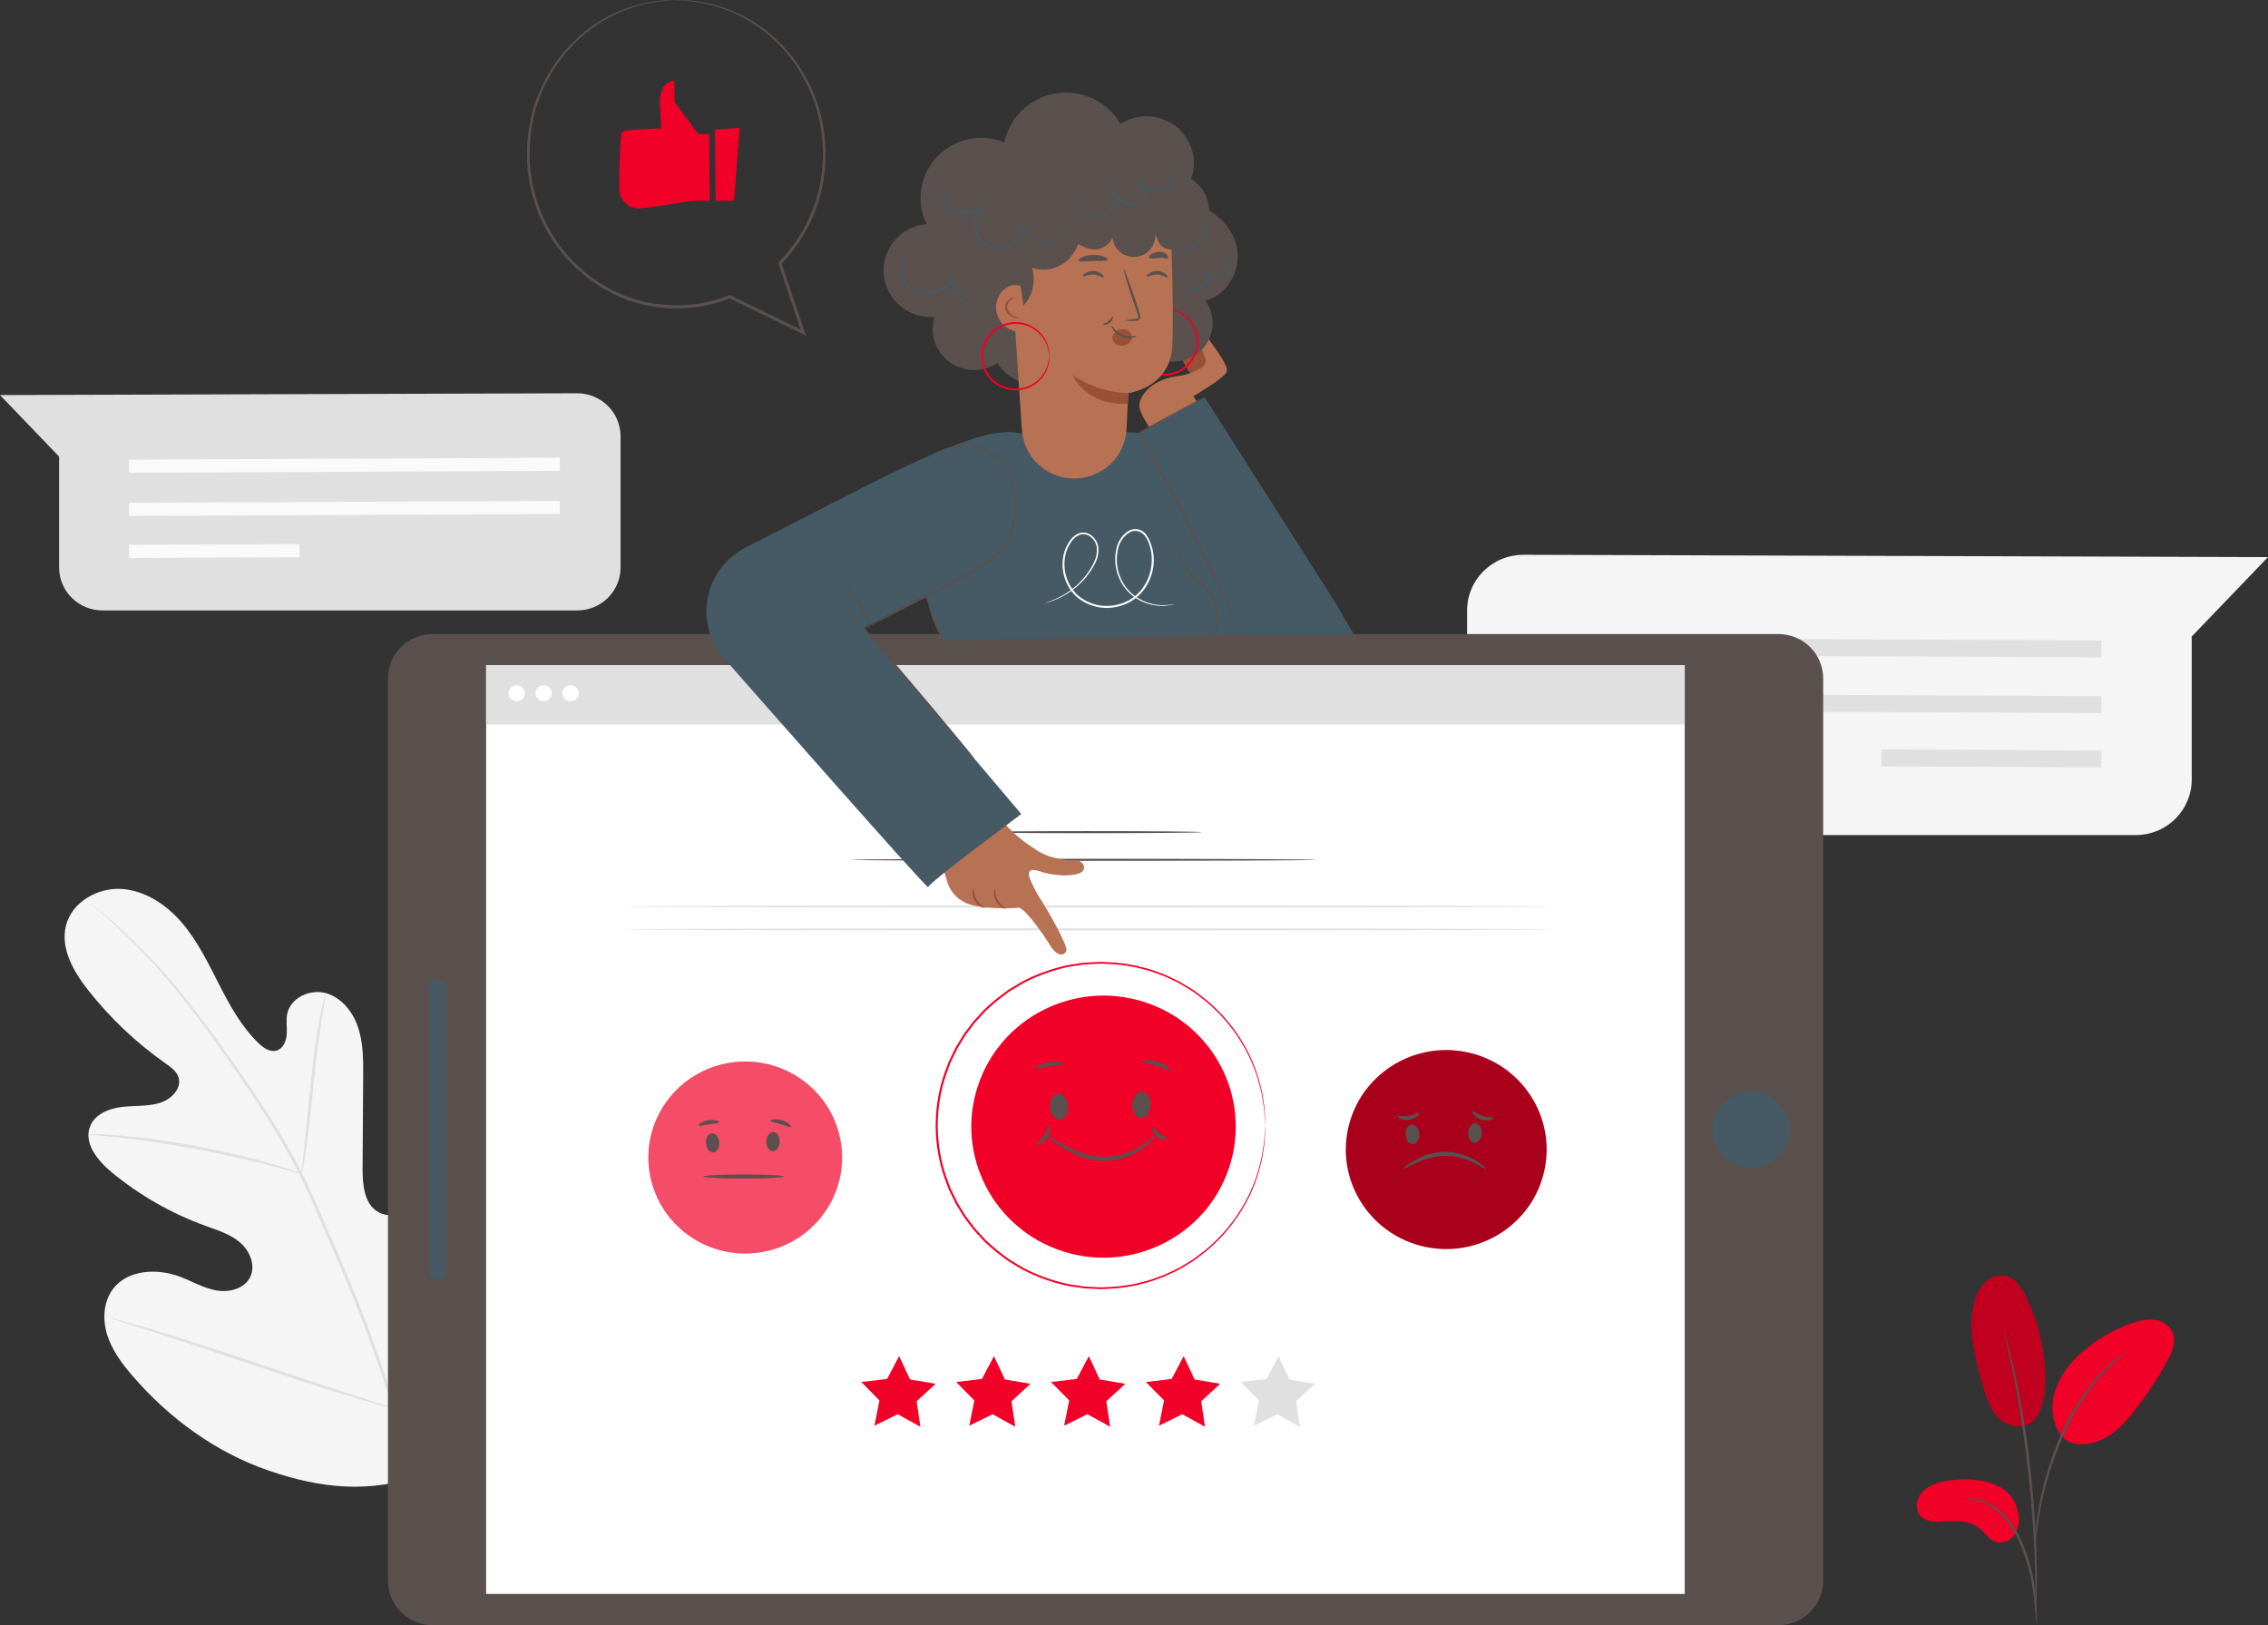 <svg width="261" height="187" viewBox="0 0 261 187" fill="none" xmlns="http://www.w3.org/2000/svg">
<rect x="0" y="0" width="261" height="187" fill="#333333" stroke="none"/>
<g clip-path="url(#clip0_482_5226)">
<path d="M168.831 70.357V89.841C168.86 91.513 169.552 93.106 170.758 94.275C171.964 95.444 173.586 96.096 175.273 96.088H245.78C246.626 96.088 247.464 95.923 248.245 95.602C249.027 95.282 249.737 94.811 250.335 94.219C250.934 93.626 251.408 92.922 251.732 92.148C252.056 91.373 252.222 90.543 252.222 89.705V73.241L261 64.102L175.293 63.837C174.435 63.838 173.585 64.009 172.794 64.338C172.003 64.668 171.286 65.15 170.685 65.757C170.083 66.363 169.61 67.082 169.292 67.872C168.973 68.662 168.817 69.506 168.831 70.357Z" fill="#F5F5F5"/>
<path d="M241.829 75.642L177.848 75.349L177.854 73.4L241.835 73.693L241.829 75.642Z" fill="#E0E0E0"/>
<path d="M241.829 82.053L177.848 81.76L177.854 79.811L241.835 80.104L241.829 82.053Z" fill="#E0E0E0"/>
<path d="M216.522 86.229L216.513 88.178L241.828 88.301L241.838 86.353L216.522 86.229Z" fill="#E0E0E0"/>
<path d="M48.666 169.672C58.525 162.847 60.762 150.177 60.372 138.789C60.307 136.888 60.518 134.884 59.605 133.216C58.692 131.549 56.563 130.409 54.845 131.209C53.421 131.874 52.8 133.516 52.003 134.874C50.938 136.686 49.378 138.162 47.504 139.133C46.282 139.761 44.77 140.145 43.565 139.486C41.91 138.581 41.715 136.316 41.727 134.425C41.749 130.901 41.771 127.377 41.793 123.853C41.805 121.963 41.811 120.032 41.217 118.238C40.624 116.444 39.313 114.777 37.498 114.273C35.682 113.769 33.438 114.806 33.055 116.657C32.895 117.427 33.053 118.226 33 119.011C32.947 119.796 32.578 120.664 31.826 120.883C31.064 121.105 30.301 120.568 29.731 120.015C27.761 118.106 26.425 115.647 25.176 113.201C23.927 110.756 22.715 108.252 20.928 106.17C19.141 104.088 16.669 102.438 13.937 102.284C11.204 102.131 8.293 103.802 7.602 106.46C6.91 109.126 8.479 111.83 10.187 113.988C12.72 117.189 15.707 120.01 19.054 122.364C19.656 122.787 20.308 123.244 20.538 123.944C20.952 125.205 19.747 126.457 18.491 126.871C17.069 127.34 15.525 127.194 14.038 127.367C12.55 127.541 10.938 128.191 10.376 129.585C9.594 131.517 11.225 133.543 12.83 134.869C16.045 137.527 19.698 139.616 23.628 141.046C25.031 141.555 26.509 142.001 27.64 142.978C28.772 143.956 29.455 145.655 28.772 146.986C28.087 148.32 26.332 148.746 24.862 148.475C23.392 148.206 22.076 147.414 20.675 146.891C18.053 145.91 14.667 146.089 12.987 148.335C11.883 149.811 11.786 151.866 12.344 153.625C12.902 155.385 14.035 156.9 15.237 158.298C19.44 163.184 24.82 167.117 30.902 169.207C36.985 171.297 42.621 171.863 48.666 169.672Z" fill="#F5F5F5"/>
<path d="M48.817 178.115C48.283 172.834 47.239 167.616 45.699 162.533C43.791 156.329 41.525 150.239 38.913 144.293C38.228 142.71 37.553 141.146 36.886 139.603C36.217 138.065 35.554 136.539 34.812 135.087C33.383 132.302 31.799 129.597 30.068 126.985C28.433 124.48 26.79 122.162 25.237 120.006C23.679 117.853 22.189 115.872 20.753 114.125C18.501 111.355 16.03 108.768 13.364 106.386C12.423 105.543 11.671 104.914 11.156 104.493C10.908 104.294 10.714 104.137 10.567 104.019C10.502 103.962 10.433 103.911 10.359 103.867C10.415 103.933 10.477 103.993 10.544 104.047C10.685 104.171 10.873 104.337 11.111 104.547C11.61 104.985 12.347 105.631 13.273 106.488C15.896 108.902 18.332 111.507 20.561 114.282C21.981 116.035 23.456 118.019 25.001 120.177C26.542 122.339 28.175 124.659 29.798 127.162C31.515 129.769 33.086 132.467 34.506 135.243C35.241 136.688 35.897 138.201 36.566 139.743C37.232 141.284 37.907 142.847 38.59 144.431C41.197 150.366 43.468 156.44 45.39 162.626C46.938 167.687 48.003 172.881 48.57 178.139" fill="#E0E0E0"/>
<path d="M34.712 135.074C34.803 134.812 34.865 134.542 34.898 134.267C34.998 133.745 35.118 132.984 35.252 132.043C35.522 130.16 35.805 127.548 36.106 124.667C36.407 121.784 36.727 119.183 37.024 117.31C37.171 116.373 37.297 115.616 37.391 115.093C37.457 114.825 37.492 114.549 37.497 114.273C37.388 114.527 37.308 114.793 37.258 115.065C37.122 115.58 36.958 116.333 36.781 117.267C36.419 119.137 36.058 121.744 35.757 124.629C35.468 127.473 35.206 130.046 35.006 132.012C34.91 132.899 34.828 133.647 34.763 134.247C34.715 134.52 34.698 134.797 34.712 135.074Z" fill="#E0E0E0"/>
<path d="M10.181 130.531C10.502 130.599 10.83 130.638 11.159 130.647C11.789 130.702 12.7 130.778 13.822 130.907C16.069 131.147 19.161 131.587 22.551 132.22C25.941 132.859 28.983 133.567 31.169 134.142C32.265 134.422 33.145 134.672 33.755 134.841C34.066 134.948 34.386 135.026 34.712 135.074C34.419 134.924 34.111 134.802 33.795 134.71C33.197 134.501 32.325 134.213 31.235 133.901C29.06 133.264 26.015 132.515 22.615 131.873C19.715 131.321 16.788 130.915 13.846 130.659C12.717 130.562 11.8 130.523 11.166 130.51C10.838 130.486 10.508 130.493 10.181 130.531Z" fill="#E0E0E0"/>
<path d="M45.398 162.086C45.467 161.995 45.524 161.895 45.566 161.789C45.679 161.552 45.818 161.261 45.985 160.91C46.346 160.145 46.839 159.024 47.43 157.631C48.613 154.846 50.126 150.949 51.736 146.626C53.348 142.301 54.822 138.395 55.945 135.589C56.496 134.226 56.949 133.104 57.285 132.271C57.429 131.909 57.548 131.61 57.645 131.365C57.694 131.262 57.729 131.152 57.748 131.04C57.679 131.131 57.623 131.231 57.58 131.337C57.467 131.574 57.328 131.864 57.161 132.216C56.8 132.981 56.307 134.102 55.716 135.494C54.532 138.279 53.02 142.177 51.409 146.502C49.798 150.825 48.324 154.731 47.2 157.537C46.65 158.9 46.197 160.022 45.861 160.855C45.717 161.217 45.598 161.516 45.501 161.76C45.452 161.864 45.417 161.973 45.398 162.086Z" fill="#E0E0E0"/>
<path d="M12.799 151.675C12.901 151.733 13.009 151.778 13.123 151.807C13.378 151.892 13.691 151.996 14.07 152.122C14.944 152.403 16.124 152.782 17.56 153.243C20.508 154.19 24.563 155.544 29.043 157.047C33.523 158.551 37.595 159.869 40.563 160.756C42.047 161.2 43.252 161.547 44.089 161.77C44.476 161.871 44.795 161.954 45.054 162.022C45.165 162.058 45.281 162.08 45.397 162.086C45.296 162.028 45.187 161.983 45.074 161.953C44.82 161.869 44.507 161.765 44.127 161.639C43.253 161.358 42.073 160.98 40.637 160.518C37.69 159.572 33.633 158.217 29.153 156.713C24.674 155.21 20.602 153.892 17.634 153.005C16.15 152.561 14.946 152.214 14.108 151.991C13.721 151.89 13.403 151.807 13.143 151.739C13.032 151.702 12.916 151.681 12.799 151.675Z" fill="#E0E0E0"/>
<path d="M71.415 50.198V65.296C71.415 65.945 71.286 66.588 71.035 67.188C70.785 67.788 70.417 68.334 69.954 68.793C69.49 69.252 68.94 69.617 68.334 69.865C67.729 70.114 67.079 70.242 66.424 70.242H11.793C11.137 70.242 10.489 70.114 9.883 69.865C9.277 69.617 8.727 69.252 8.263 68.793C7.8 68.334 7.432 67.788 7.181 67.188C6.931 66.588 6.801 65.945 6.801 65.296V52.539L0 45.458L66.408 45.252C67.065 45.25 67.716 45.377 68.323 45.624C68.931 45.872 69.483 46.236 69.948 46.696C70.413 47.155 70.782 47.701 71.034 48.302C71.286 48.903 71.415 49.547 71.415 50.198Z" fill="#E0E0E0"/>
<path d="M14.854 54.399L64.429 54.172L64.424 52.662L14.85 52.889L14.854 54.399Z" fill="#FAFAFA"/>
<path d="M14.854 59.367L64.429 59.139L64.424 57.63L14.85 57.857L14.854 59.367Z" fill="#FAFAFA"/>
<path d="M34.463 62.603L14.848 62.698L14.855 64.208L34.47 64.112L34.463 62.603Z" fill="#FAFAFA"/>
<path d="M44.645 181.897L44.645 78.059C44.645 76.705 45.188 75.407 46.153 74.45C47.119 73.493 48.429 72.956 49.795 72.956L204.66 72.956C206.026 72.956 207.336 73.493 208.301 74.45C209.267 75.407 209.81 76.705 209.81 78.059V181.897C209.81 183.25 209.267 184.548 208.301 185.505C207.336 186.462 206.026 187 204.66 187H49.795C49.119 187 48.449 186.868 47.824 186.612C47.199 186.355 46.632 185.979 46.154 185.505C45.675 185.031 45.296 184.469 45.037 183.85C44.778 183.23 44.645 182.567 44.645 181.897Z" fill="#5A504E"/>
<path d="M55.945 76.552L55.945 183.404H193.877V76.552L55.945 76.552Z" fill="white"/>
<path d="M205.809 130.979C206.367 128.626 204.894 126.271 202.52 125.718C200.146 125.165 197.769 126.624 197.211 128.977C196.653 131.329 198.125 133.685 200.5 134.238C202.874 134.791 205.251 133.332 205.809 130.979Z" fill="#455A64"/>
<path d="M49.402 113.341V146.615C49.402 146.912 49.645 147.152 49.944 147.152H50.684C50.984 147.152 51.226 146.912 51.226 146.615V113.341C51.226 113.044 50.984 112.804 50.684 112.804H49.944C49.645 112.804 49.402 113.044 49.402 113.341Z" fill="#455A64"/>
<path d="M95.07 139.26C98.454 134.166 97.029 127.319 91.889 123.966C86.748 120.613 79.838 122.024 76.454 127.118C73.07 132.212 74.495 139.06 79.635 142.413C84.776 145.766 91.686 144.354 95.07 139.26Z" fill="#F10027"/>
<path opacity="0.3" d="M95.07 139.26C98.454 134.166 97.029 127.319 91.889 123.966C86.748 120.613 79.838 122.024 76.454 127.118C73.07 132.212 74.495 139.06 79.635 142.413C84.776 145.766 91.686 144.354 95.07 139.26Z" fill="white"/>
<path d="M81.917 130.407C82.34 130.373 82.723 130.834 82.773 131.438C82.823 132.042 82.522 132.56 82.1 132.595C81.677 132.629 81.294 132.167 81.244 131.563C81.193 130.959 81.495 130.442 81.917 130.407Z" fill="#5A504E"/>
<path d="M89.002 130.263C88.579 130.245 88.216 130.722 88.19 131.328C88.165 131.933 88.488 132.438 88.912 132.455C89.335 132.473 89.699 131.995 89.724 131.39C89.749 130.785 89.426 130.279 89.002 130.263Z" fill="#5A504E"/>
<path d="M90.217 135.376C90.217 135.506 88.14 135.612 85.578 135.612C83.016 135.612 80.939 135.506 80.939 135.376C80.939 135.246 83.016 135.141 85.578 135.141C88.14 135.141 90.217 135.246 90.217 135.376Z" fill="#5A504E"/>
<path d="M82.769 129.138C82.742 129.27 82.213 129.265 81.594 129.365C80.972 129.457 80.471 129.622 80.404 129.505C80.336 129.398 80.802 129.009 81.52 128.9C82.238 128.787 82.802 129.017 82.769 129.138Z" fill="#5A504E"/>
<path d="M91.013 129.674C90.929 129.779 90.448 129.529 89.829 129.346C89.213 129.154 88.673 129.093 88.663 128.959C88.647 128.834 89.254 128.676 89.969 128.896C90.685 129.111 91.098 129.58 91.013 129.674Z" fill="#5A504E"/>
<path d="M177.838 134.073C178.842 127.831 174.548 121.964 168.248 120.97C161.949 119.976 156.028 124.231 155.025 130.473C154.022 136.716 158.315 142.582 164.615 143.576C170.915 144.57 176.835 140.316 177.838 134.073Z" fill="#F10027"/>
<path opacity="0.3" d="M177.838 134.073C178.842 127.831 174.548 121.964 168.248 120.97C161.949 119.976 156.028 124.231 155.025 130.473C154.022 136.716 158.315 142.582 164.615 143.576C170.915 144.57 176.835 140.316 177.838 134.073Z" fill="black"/>
<path d="M162.447 129.39C162.885 129.354 163.282 129.832 163.334 130.458C163.386 131.085 163.073 131.621 162.636 131.657C162.198 131.693 161.801 131.214 161.749 130.588C161.697 129.962 162.009 129.425 162.447 129.39Z" fill="#5A504E"/>
<path d="M169.79 129.24C169.352 129.222 168.975 129.716 168.949 130.344C168.923 130.971 169.257 131.495 169.696 131.513C170.135 131.53 170.512 131.036 170.538 130.408C170.564 129.781 170.229 129.257 169.79 129.24Z" fill="#5A504E"/>
<path d="M171.05 134.54C171.002 134.602 170.523 134.265 169.697 133.845C168.636 133.296 167.456 133.007 166.259 133.003C165.059 133.056 163.885 133.358 162.811 133.89C161.974 134.293 161.477 134.602 161.433 134.54C161.401 134.497 161.83 134.089 162.653 133.596C163.742 132.945 164.98 132.579 166.251 132.532C167.528 132.528 168.78 132.882 169.861 133.554C170.676 134.067 171.083 134.5 171.05 134.54Z" fill="#5A504E"/>
<path d="M163.33 128.075C163.369 128.123 163.293 128.266 163.102 128.433C162.843 128.649 162.531 128.794 162.198 128.852C161.86 128.915 161.512 128.876 161.196 128.742C160.961 128.634 160.852 128.51 160.878 128.454C160.939 128.329 161.482 128.509 162.115 128.389C162.75 128.277 163.242 127.965 163.33 128.075Z" fill="#5A504E"/>
<path d="M171.875 128.629C171.894 128.687 171.768 128.799 171.512 128.879C171.171 128.973 170.808 128.96 170.474 128.842C170.147 128.73 169.855 128.536 169.625 128.279C169.455 128.085 169.394 127.933 169.439 127.889C169.54 127.786 170.004 128.18 170.629 128.397C171.251 128.622 171.83 128.497 171.875 128.629Z" fill="#5A504E"/>
<path d="M144.298 164.042L146.974 162.728L149.583 164.167L149.149 161.239L151.337 159.224L148.392 158.729L147.134 156.045L145.749 158.667L142.784 159.022L144.873 161.138L144.298 164.042Z" fill="#E0E0E0"/>
<path d="M133.382 164.042L136.057 162.728L138.667 164.167L138.233 161.239L140.42 159.224L137.476 158.729L136.218 156.045L134.833 158.667L131.868 159.022L133.957 161.138L133.382 164.042Z" fill="#F10027"/>
<path d="M122.466 164.042L125.142 162.728L127.752 164.167L127.317 161.239L129.505 159.224L126.56 158.729L125.302 156.045L123.917 158.667L120.953 159.022L123.041 161.138L122.466 164.042Z" fill="#F10027"/>
<path d="M111.55 164.042L114.226 162.728L116.835 164.167L116.401 161.239L118.589 159.224L115.644 158.729L114.386 156.045L113.001 158.667L110.037 159.022L112.125 161.138L111.55 164.042Z" fill="#F10027"/>
<path d="M100.634 164.042L103.31 162.728L105.919 164.167L105.485 161.239L107.673 159.224L104.728 158.729L103.47 156.045L102.085 158.667L99.12 159.022L101.209 161.138L100.634 164.042Z" fill="#F10027"/>
<path d="M151.459 98.935C151.459 99 139.484 99.052 124.714 99.052C109.94 99.052 97.967 99 97.967 98.935C97.967 98.87 109.94 98.817 124.714 98.817C139.484 98.817 151.459 98.87 151.459 98.935Z" fill="#5A504E"/>
<path d="M138.31 95.751C138.31 95.816 132.395 95.869 125.1 95.869C117.802 95.869 111.889 95.816 111.889 95.751C111.889 95.686 117.802 95.633 125.1 95.633C132.395 95.633 138.31 95.686 138.31 95.751Z" fill="#5A504E"/>
<path d="M141.478 134.26C144.055 126.334 139.66 117.839 131.661 115.286C123.663 112.733 115.09 117.088 112.513 125.014C109.937 132.94 114.332 141.435 122.331 143.988C130.329 146.541 138.902 142.186 141.478 134.26Z" fill="#F10027"/>
<path d="M121.747 125.838C122.323 125.791 122.846 126.422 122.915 127.247C122.983 128.071 122.572 128.778 121.995 128.825C121.418 128.872 120.895 128.242 120.827 127.417C120.758 126.592 121.17 125.885 121.747 125.838Z" fill="#5A504E"/>
<path d="M131.42 125.641C130.842 125.618 130.346 126.269 130.311 127.095C130.277 127.922 130.718 128.612 131.296 128.635C131.874 128.659 132.371 128.007 132.405 127.18C132.439 126.354 131.998 125.664 131.42 125.641Z" fill="#5A504E"/>
<path d="M133.08 130.589C133.103 130.612 132.98 130.768 132.734 131.031C132.385 131.403 132.004 131.744 131.594 132.049C130.978 132.506 130.301 132.874 129.581 133.142C128.69 133.469 127.742 133.616 126.792 133.575C125.848 133.524 124.92 133.312 124.048 132.948C123.342 132.664 122.666 132.313 122.028 131.899C120.951 131.185 120.379 130.629 120.411 130.589C120.459 130.527 121.104 130.987 122.202 131.615C122.845 131.975 123.515 132.286 124.206 132.543C125.04 132.866 125.921 133.055 126.815 133.104C127.704 133.142 128.592 133.016 129.435 132.733C130.128 132.495 130.788 132.173 131.402 131.776C131.92 131.423 132.338 131.125 132.609 130.896C132.889 130.678 133.056 130.566 133.08 130.589Z" fill="#5A504E"/>
<path d="M122.434 122.447C122.408 122.58 121.68 122.532 120.815 122.671C119.949 122.8 119.271 123.065 119.205 122.947C119.136 122.842 119.779 122.352 120.742 122.206C121.704 122.054 122.467 122.326 122.434 122.447Z" fill="#5A504E"/>
<path d="M134.684 123.151C134.6 123.259 133.955 122.878 133.092 122.621C132.233 122.354 131.484 122.311 131.475 122.175C131.457 122.052 132.274 121.876 133.232 122.171C134.191 122.46 134.768 123.06 134.684 123.151Z" fill="#5A504E"/>
<path d="M120.659 129.505C120.718 129.494 120.815 129.65 120.83 129.935C120.833 130.308 120.718 130.673 120.5 130.977C120.282 131.281 119.973 131.51 119.616 131.63C119.339 131.71 119.159 131.671 119.15 131.612C119.127 131.481 119.711 131.287 120.112 130.704C120.535 130.137 120.527 129.527 120.659 129.505Z" fill="#5A504E"/>
<path d="M134.365 130.891C134.377 130.95 134.252 131.041 134.014 131.062C133.703 131.072 133.398 130.977 133.148 130.793C132.898 130.609 132.718 130.347 132.637 130.049C132.588 129.818 132.64 129.673 132.701 129.666C132.834 129.656 132.984 130.102 133.431 130.415C133.863 130.748 134.337 130.761 134.365 130.891Z" fill="#5A504E"/>
<path d="M145.601 129.505C145.601 129.505 145.587 129.402 145.573 129.202L145.516 128.313C145.504 128.117 145.491 127.898 145.477 127.658C145.452 127.418 145.4 127.158 145.358 126.876C145.312 126.593 145.264 126.289 145.212 125.964C145.147 125.62 145.065 125.279 144.965 124.943C144.525 123.191 143.819 121.516 142.872 119.974C141.634 117.922 140.008 116.126 138.084 114.683C137.816 114.485 137.545 114.285 137.271 114.082C136.985 113.897 136.684 113.727 136.386 113.545C136.082 113.374 135.795 113.166 135.469 113.019C135.146 112.866 134.821 112.712 134.492 112.555C134.327 112.478 134.162 112.4 133.995 112.322C133.822 112.26 133.648 112.197 133.474 112.134C133.124 112.008 132.771 111.88 132.415 111.752C132.056 111.634 131.679 111.558 131.307 111.458C130.934 111.35 130.553 111.265 130.169 111.203C129.384 111.058 128.59 110.967 127.792 110.93C127.387 110.916 126.978 110.877 126.567 110.884C126.155 110.905 125.74 110.926 125.323 110.947C125.114 110.962 124.903 110.96 124.695 110.988L124.068 111.083C123.649 111.152 123.224 111.2 122.803 111.287C121.953 111.475 121.116 111.718 120.298 112.015C119.457 112.315 118.638 112.672 117.847 113.083C117.45 113.296 117.07 113.544 116.677 113.775C116.485 113.897 116.279 114.001 116.096 114.139L115.543 114.549C114.794 115.1 114.082 115.7 113.412 116.344C113.095 116.69 112.777 117.037 112.457 117.386L112.217 117.648L112.001 117.931L111.571 118.502L111.139 119.075L110.761 119.687L110.383 120.304L110.193 120.613L110.033 120.938C109.821 121.374 109.609 121.812 109.395 122.251C109.226 122.709 109.056 123.168 108.885 123.63C107.593 127.441 107.593 131.565 108.884 135.377C109.055 135.838 109.224 136.298 109.394 136.756C109.607 137.195 109.82 137.633 110.032 138.069L110.192 138.395L110.382 138.704L110.759 139.32L111.138 139.933L111.57 140.506L112 141.077L112.216 141.36L112.456 141.622C112.776 141.971 113.094 142.318 113.411 142.664C114.081 143.309 114.793 143.909 115.542 144.46L116.096 144.87C116.279 145.008 116.484 145.112 116.676 145.234C117.069 145.465 117.45 145.713 117.847 145.927C118.638 146.338 119.457 146.694 120.298 146.994C121.116 147.291 121.953 147.535 122.804 147.723C123.224 147.809 123.65 147.858 124.068 147.927L124.695 148.022C124.904 148.049 125.115 148.048 125.323 148.063C125.741 148.084 126.156 148.105 126.567 148.126C126.979 148.132 127.387 148.093 127.793 148.079C128.591 148.042 129.385 147.951 130.17 147.807C130.555 147.745 130.935 147.659 131.308 147.551C131.681 147.451 132.057 147.375 132.416 147.257C132.772 147.129 133.125 147.002 133.475 146.875C133.65 146.812 133.823 146.75 133.997 146.687C134.163 146.609 134.328 146.531 134.493 146.454C134.822 146.297 135.148 146.143 135.47 145.99C135.796 145.843 136.084 145.635 136.387 145.464C136.685 145.282 136.986 145.112 137.272 144.926C137.546 144.724 137.817 144.524 138.085 144.326C140.009 142.883 141.635 141.087 142.873 139.035C143.819 137.493 144.525 135.818 144.965 134.066C145.065 133.73 145.147 133.389 145.212 133.045C145.264 132.72 145.312 132.417 145.358 132.134C145.4 131.851 145.452 131.591 145.477 131.351C145.491 131.111 145.504 130.893 145.516 130.697C145.541 130.312 145.56 130.016 145.573 129.808C145.587 129.608 145.601 129.505 145.601 129.505C145.601 129.505 145.604 129.608 145.598 129.808C145.59 130.017 145.579 130.314 145.564 130.7C145.556 130.897 145.546 131.116 145.536 131.357C145.514 131.598 145.466 131.859 145.428 132.143C145.385 132.428 145.34 132.733 145.292 133.06C145.231 133.407 145.152 133.75 145.055 134.089C144.628 135.855 143.931 137.546 142.987 139.102C141.751 141.178 140.121 142.997 138.187 144.458C137.918 144.659 137.645 144.862 137.369 145.067C137.081 145.256 136.778 145.429 136.478 145.613C136.172 145.787 135.882 145.998 135.554 146.147C135.229 146.303 134.901 146.46 134.569 146.619C134.403 146.698 134.236 146.777 134.068 146.856C133.894 146.92 133.718 146.984 133.542 147.048C133.19 147.177 132.834 147.306 132.474 147.437C132.111 147.558 131.732 147.635 131.356 147.738C130.978 147.848 130.595 147.935 130.207 147.999C129.413 148.147 128.611 148.241 127.805 148.28C127.395 148.296 126.982 148.336 126.566 148.331C126.15 148.31 125.731 148.29 125.308 148.269C125.097 148.255 124.884 148.256 124.673 148.229L124.039 148.134C123.616 148.066 123.185 148.017 122.76 147.931C121.899 147.742 121.051 147.497 120.223 147.198C119.372 146.896 118.543 146.536 117.741 146.122C117.339 145.907 116.954 145.656 116.556 145.423C116.361 145.299 116.153 145.194 115.968 145.055L115.407 144.641C114.648 144.084 113.926 143.477 113.248 142.826C112.927 142.476 112.604 142.125 112.28 141.771L112.037 141.506L111.818 141.22L111.382 140.643L110.944 140.063L110.561 139.443L110.178 138.819L109.986 138.506L109.823 138.176C109.609 137.735 109.393 137.292 109.177 136.847C109.005 136.383 108.833 135.918 108.66 135.45C107.351 131.592 107.351 127.414 108.661 123.556L109.178 122.16C109.394 121.715 109.61 121.272 109.824 120.831L109.987 120.502L110.179 120.189L110.562 119.565L110.946 118.945L111.383 118.365L111.819 117.788L112.038 117.502L112.281 117.237C112.605 116.884 112.928 116.533 113.249 116.183C113.927 115.531 114.649 114.925 115.408 114.369L115.968 113.954C116.154 113.815 116.362 113.71 116.556 113.587C116.954 113.353 117.34 113.103 117.742 112.888C118.543 112.473 119.372 112.113 120.223 111.811C121.051 111.512 121.898 111.268 122.759 111.079C123.185 110.992 123.615 110.944 124.038 110.875L124.672 110.78C124.883 110.753 125.097 110.755 125.307 110.741C125.73 110.72 126.149 110.7 126.565 110.679C126.981 110.674 127.394 110.714 127.804 110.729C128.61 110.768 129.412 110.863 130.205 111.011C130.593 111.074 130.977 111.162 131.355 111.272C131.73 111.374 132.11 111.452 132.473 111.572C132.832 111.703 133.188 111.833 133.541 111.961C133.717 112.025 133.893 112.089 134.067 112.153C134.235 112.232 134.402 112.311 134.568 112.39C134.9 112.549 135.228 112.706 135.552 112.862C135.881 113.011 136.171 113.222 136.477 113.396C136.777 113.58 137.08 113.753 137.368 113.942C137.644 114.147 137.916 114.35 138.186 114.551C140.12 116.012 141.75 117.831 142.986 119.906C143.93 121.463 144.628 123.154 145.054 124.92C145.152 125.259 145.231 125.602 145.292 125.949C145.34 126.276 145.385 126.581 145.427 126.866C145.466 127.15 145.514 127.411 145.536 127.652C145.546 127.893 145.556 128.113 145.564 128.31C145.578 128.696 145.59 128.992 145.598 129.201C145.604 129.402 145.601 129.505 145.601 129.505Z" fill="#F10027"/>
<path d="M193.877 76.552H55.945V83.371H193.877V76.552Z" fill="#E0E0E0"/>
<path d="M60.395 79.773C60.395 79.956 60.341 80.135 60.238 80.286C60.136 80.438 59.99 80.557 59.82 80.626C59.65 80.696 59.462 80.715 59.282 80.679C59.101 80.643 58.935 80.555 58.805 80.426C58.674 80.297 58.586 80.133 58.55 79.954C58.514 79.775 58.532 79.589 58.603 79.42C58.673 79.251 58.793 79.107 58.946 79.006C59.099 78.904 59.279 78.85 59.464 78.85C59.711 78.85 59.948 78.947 60.122 79.121C60.297 79.294 60.395 79.528 60.395 79.773Z" fill="white"/>
<path d="M63.492 79.773C63.492 79.956 63.437 80.135 63.334 80.286C63.232 80.438 63.087 80.557 62.916 80.626C62.746 80.696 62.559 80.715 62.378 80.679C62.197 80.643 62.031 80.555 61.901 80.426C61.77 80.297 61.682 80.133 61.646 79.954C61.61 79.775 61.628 79.589 61.699 79.42C61.769 79.251 61.889 79.107 62.042 79.006C62.195 78.904 62.375 78.85 62.56 78.85C62.807 78.85 63.044 78.947 63.219 79.121C63.393 79.294 63.492 79.528 63.492 79.773Z" fill="white"/>
<path d="M66.587 79.773C66.587 79.956 66.533 80.135 66.43 80.286C66.328 80.438 66.182 80.557 66.012 80.626C65.842 80.696 65.654 80.715 65.474 80.679C65.293 80.643 65.127 80.555 64.997 80.426C64.866 80.297 64.778 80.133 64.742 79.954C64.706 79.775 64.724 79.589 64.795 79.42C64.865 79.251 64.984 79.107 65.138 79.006C65.291 78.904 65.471 78.85 65.655 78.85C65.903 78.85 66.14 78.947 66.314 79.121C66.489 79.294 66.587 79.528 66.587 79.773Z" fill="white"/>
<path d="M178.68 104.312C178.68 104.377 154.747 104.43 125.231 104.43C95.705 104.43 71.777 104.377 71.777 104.312C71.777 104.247 95.705 104.194 125.231 104.194C154.747 104.194 178.68 104.247 178.68 104.312Z" fill="#E0E0E0"/>
<path d="M178.68 106.938C178.68 107.003 154.747 107.055 125.231 107.055C95.705 107.055 71.777 107.003 71.777 106.938C71.777 106.873 95.705 106.82 125.231 106.82C154.747 106.82 178.68 106.873 178.68 106.938Z" fill="#E0E0E0"/>
<path d="M108.522 73.677C108.522 73.677 107.579 71.561 107.404 71.096C106.924 69.827 103.838 61.33 104.578 60.044C108 54.095 110.651 49.865 117.4 49.865L129.317 49.786C129.317 49.786 140.611 47.508 148.569 72.956L108.522 73.677Z" fill="#455A64"/>
<path d="M83.38 75.808L98.984 72.475L117.331 62.912L117.4 49.865C114.647 49.113 109.381 51.005 99.897 55.792L85.81 62.999C84.683 63.575 83.703 64.399 82.946 65.407C82.189 66.415 81.673 67.58 81.439 68.816C81.205 70.051 81.258 71.322 81.594 72.534C81.93 73.746 82.541 74.865 83.38 75.808Z" fill="#455A64"/>
<path d="M118.501 101.063C118.276 100.329 118.429 99.858 119.508 100.217C121.89 101.008 124.016 100.751 124.536 100.293C125.056 99.835 124.578 98.959 123.805 99.034C122.957 99.032 122.113 98.916 121.297 98.69C120.634 98.534 120.002 98.269 119.427 97.907C118.93 97.592 118.501 97.299 118.12 97.029C118.12 97.029 115.925 95.457 115.237 94.193L107.707 97.394L108.919 101.132C109.06 101.789 109.368 102.4 109.814 102.907C110.26 103.414 110.829 103.799 111.467 104.027C113.619 104.722 117.043 104.461 117.043 104.461C117.671 104.053 120.094 107.527 120.827 108.753C121.55 109.964 122.435 110.131 122.718 109.382C122.912 108.871 120.759 105.065 120.006 103.869C119.403 102.991 118.898 102.05 118.501 101.063Z" fill="#B77153"/>
<path d="M113.399 104.471C113.393 104.498 113.213 104.49 112.956 104.365C112.625 104.191 112.352 103.926 112.169 103.602C111.987 103.278 111.902 102.909 111.925 102.539C111.952 102.256 112.04 102.101 112.066 102.109C112.032 102.589 112.14 103.068 112.377 103.487C112.614 103.907 112.969 104.249 113.399 104.471Z" fill="#995037"/>
<path d="M115.781 104.561C115.773 104.588 115.602 104.572 115.361 104.444C115.051 104.266 114.797 104.007 114.626 103.695C114.456 103.383 114.376 103.03 114.396 102.676C114.419 102.406 114.499 102.256 114.526 102.263C114.507 102.723 114.614 103.179 114.835 103.583C115.056 103.987 115.383 104.325 115.781 104.561Z" fill="#995037"/>
<path d="M82.937 75.302C82.937 75.302 106.844 102.528 106.816 102.079C106.788 101.63 117.532 93.669 117.532 93.669L94.092 66.003L82.937 75.302Z" fill="#455A64"/>
<path d="M97.437 69.951C97.443 69.946 97.501 70.002 97.605 70.112C97.725 70.245 97.872 70.408 98.051 70.605C98.454 71.066 98.997 71.687 99.657 72.442C101.006 74.001 102.856 76.165 104.889 78.564C106.922 80.963 108.753 83.144 110.069 84.731C110.706 85.507 111.229 86.144 111.618 86.617C111.783 86.826 111.919 86.998 112.03 87.138C112.082 87.196 112.127 87.261 112.162 87.33C112.155 87.336 112.098 87.28 111.994 87.169C111.874 87.037 111.727 86.875 111.548 86.678C111.145 86.217 110.602 85.596 109.942 84.84C108.593 83.281 106.743 81.118 104.709 78.717C102.676 76.318 100.846 74.137 99.53 72.551C98.893 71.775 98.369 71.137 97.98 70.664C97.815 70.456 97.679 70.284 97.568 70.143C97.516 70.085 97.472 70.021 97.437 69.951Z" fill="#5A504E"/>
<path d="M139.73 73.089C139.889 72.52 139.985 71.935 140.016 71.344C140.03 70.636 139.899 69.932 139.631 69.276C139.362 68.619 138.961 68.023 138.453 67.525C137.874 66.921 137.25 66.4 136.748 65.852C136.287 65.373 135.924 64.811 135.677 64.197C135.51 63.78 135.443 63.331 135.483 62.885C135.49 62.721 135.532 62.561 135.607 62.415C135.525 62.998 135.603 63.592 135.833 64.136C136.093 64.718 136.457 65.25 136.908 65.704C137.407 66.231 138.032 66.745 138.626 67.363C139.204 67.939 139.644 68.636 139.914 69.403C140.127 70.029 140.219 70.69 140.184 71.35C140.162 71.793 140.078 72.23 139.933 72.649C139.891 72.806 139.822 72.954 139.73 73.089Z" fill="#5A504E"/>
<path d="M107.485 52.138C107.596 52.074 107.712 52.02 107.832 51.975C108.063 51.876 108.41 51.744 108.867 51.6C109.425 51.43 109.998 51.315 110.579 51.255C111.355 51.174 112.139 51.246 112.886 51.468C113.794 51.752 114.608 52.272 115.246 52.972C115.962 53.788 116.45 54.775 116.663 55.836C116.931 56.99 117.008 58.179 116.89 59.358C116.757 60.633 116.302 61.853 115.568 62.908C114.79 63.923 113.818 64.777 112.708 65.421C111.662 66.075 110.608 66.609 109.61 67.13C107.615 68.168 105.818 69.103 104.3 69.892C102.8 70.663 101.58 71.29 100.712 71.736C100.301 71.941 99.974 72.105 99.731 72.226C99.619 72.288 99.502 72.341 99.381 72.383C99.485 72.308 99.594 72.241 99.709 72.184C99.947 72.052 100.267 71.876 100.669 71.654C101.529 71.192 102.737 70.543 104.222 69.745C105.732 68.943 107.52 67.994 109.504 66.94C110.499 66.414 111.553 65.874 112.584 65.226C113.666 64.595 114.614 63.761 115.374 62.772C116.085 61.749 116.527 60.566 116.659 59.331C116.776 58.178 116.706 57.014 116.45 55.883C116.25 54.856 115.784 53.898 115.099 53.102C114.489 52.421 113.708 51.912 112.835 51.627C112.11 51.402 111.347 51.32 110.59 51.386C110.016 51.435 109.448 51.536 108.893 51.688C108.435 51.817 108.085 51.935 107.849 52.019C107.731 52.069 107.609 52.108 107.485 52.138Z" fill="#5A504E"/>
<path d="M100.065 72.447C99.559 70.183 98.247 68.176 96.37 66.793C96.693 66.92 96.99 67.102 97.25 67.331C98.574 68.368 99.516 69.809 99.93 71.431C100.034 71.759 100.08 72.103 100.065 72.447Z" fill="#5A504E"/>
<path d="M135.206 69.49C135.041 69.55 134.871 69.595 134.698 69.625C134.201 69.72 133.693 69.742 133.191 69.689C132.39 69.609 131.617 69.358 130.924 68.951C130 68.409 129.269 67.595 128.832 66.623C128.29 65.442 128.188 64.111 128.544 62.863C128.742 62.155 129.189 61.54 129.805 61.13C130.141 60.911 130.549 60.828 130.944 60.9C131.345 60.989 131.699 61.222 131.938 61.554C132.378 62.249 132.654 63.034 132.747 63.85C132.839 64.666 132.744 65.492 132.471 66.267C132.198 67.092 131.735 67.843 131.119 68.46C130.474 69.089 129.672 69.538 128.795 69.762C127.937 69.999 127.032 70.019 126.164 69.818C125.296 69.618 124.493 69.205 123.828 68.616C123.237 68.04 122.793 67.332 122.534 66.551C122.275 65.771 122.208 64.94 122.338 64.129C122.455 63.37 122.768 62.653 123.247 62.05C123.482 61.754 123.788 61.521 124.137 61.374C124.49 61.235 124.883 61.239 125.232 61.386C125.549 61.532 125.823 61.757 126.027 62.038C126.231 62.319 126.359 62.648 126.398 62.992C126.448 63.615 126.323 64.24 126.036 64.797C125.564 65.741 124.92 66.591 124.139 67.305C123.553 67.844 122.898 68.303 122.19 68.671C121.744 68.904 121.279 69.097 120.798 69.247C120.635 69.301 120.506 69.328 120.421 69.351C120.378 69.365 120.334 69.374 120.29 69.377C120.329 69.356 120.371 69.34 120.414 69.328C120.496 69.298 120.623 69.263 120.783 69.202C121.253 69.035 121.709 68.83 122.146 68.591C122.837 68.213 123.476 67.748 124.048 67.209C124.805 66.498 125.427 65.657 125.884 64.727C126.151 64.197 126.266 63.604 126.216 63.014C126.178 62.703 126.062 62.407 125.876 62.154C125.691 61.9 125.443 61.698 125.157 61.566C125.007 61.504 124.847 61.472 124.685 61.471C124.522 61.47 124.362 61.501 124.212 61.562C123.895 61.698 123.619 61.911 123.408 62.182C122.957 62.758 122.662 63.441 122.554 64.163C122.433 64.939 122.5 65.732 122.749 66.477C122.998 67.222 123.423 67.898 123.988 68.449C124.624 69.009 125.393 69.401 126.222 69.591C127.051 69.781 127.915 69.761 128.735 69.534C129.571 69.321 130.336 68.893 130.953 68.294C131.543 67.703 131.987 66.984 132.25 66.194C132.503 65.431 132.593 64.623 132.513 63.824C132.476 63.437 132.394 63.056 132.267 62.689C132.159 62.328 131.989 61.989 131.765 61.686C131.559 61.394 131.251 61.188 130.901 61.108C130.559 61.045 130.205 61.117 129.914 61.307C129.34 61.689 128.921 62.26 128.733 62.919C128.383 64.122 128.472 65.41 128.985 66.555C129.402 67.502 130.103 68.3 130.993 68.839C131.666 69.245 132.419 69.504 133.201 69.598C133.871 69.671 134.548 69.634 135.206 69.49Z" fill="#FAFAFA"/>
<path d="M137.006 42.979C136.499 42.366 136.135 41.649 135.941 40.88C135.861 40.632 135.851 40.367 135.912 40.113C135.946 39.988 136.021 39.877 136.125 39.797C136.229 39.718 136.356 39.675 136.488 39.675C136.755 39.7 136.937 39.947 137.08 40.173C137.518 40.822 137.887 41.515 138.18 42.24C138.266 42.438 138.31 42.652 138.309 42.868C138.307 42.975 138.277 43.081 138.223 43.175C138.169 43.268 138.092 43.347 137.999 43.403C137.889 43.449 137.769 43.465 137.651 43.449C137.533 43.434 137.421 43.387 137.328 43.313C137.143 43.164 136.988 42.983 136.87 42.778" fill="#995037"/>
<path d="M138.153 42.485C137.76 41.669 137.367 40.854 136.973 40.039C136.84 39.804 136.757 39.545 136.73 39.278C136.707 39.151 136.727 39.021 136.787 38.907C136.846 38.793 136.942 38.701 137.059 38.646C137.176 38.59 137.308 38.575 137.435 38.601C137.562 38.627 137.676 38.694 137.761 38.791C137.927 38.958 138.061 39.154 138.156 39.368C138.342 39.726 138.527 40.083 138.713 40.441C138.879 40.726 139.002 41.033 139.08 41.352C139.118 41.513 139.121 41.679 139.089 41.841C139.057 42.002 138.991 42.155 138.895 42.29C138.795 42.421 138.651 42.513 138.49 42.551C138.328 42.589 138.158 42.57 138.009 42.498" fill="#995037"/>
<path d="M132.913 50.057C132.913 50.057 131.272 47.948 131.124 46.837C130.977 45.725 132.352 43.753 135.3 43.31C136.375 43.196 137.41 42.845 138.33 42.281C138.511 42.16 138.644 41.98 138.707 41.772C138.77 41.565 138.759 41.342 138.675 41.142C138.288 40.21 137.59 38.482 137.643 38.25C137.78 37.654 138.172 37.666 139.193 39.143C140.213 40.62 141.387 42.12 141.161 42.801C140.934 43.481 137.341 45.589 137.341 45.589L138.323 47.158L132.913 50.057Z" fill="#B77153"/>
<path d="M142.661 71.722L131.348 49.761L138.632 45.716L153.935 69.755C153.935 69.755 154.743 71.291 155.87 73.089H143.042" fill="#455A64"/>
<path d="M138.514 45.716C138.477 45.751 138.435 45.78 138.389 45.804C138.287 45.865 138.161 45.941 138.007 46.033L136.542 46.879C135.25 47.608 133.443 48.628 131.281 49.849L131.322 49.715C132.422 51.939 133.852 54.51 135.294 57.304C137.44 61.438 139.295 65.224 140.599 67.981C141.253 69.359 141.769 70.48 142.121 71.257C142.286 71.63 142.418 71.929 142.518 72.155C142.569 72.258 142.61 72.365 142.642 72.475C142.577 72.38 142.521 72.28 142.474 72.175C142.364 71.954 142.218 71.661 142.037 71.296C141.65 70.507 141.11 69.405 140.448 68.053C139.105 65.315 137.227 61.543 135.082 57.412C133.643 54.621 132.222 52.043 131.139 49.806L131.097 49.718L131.181 49.672C133.36 48.482 135.182 47.487 136.484 46.776C137.11 46.441 137.61 46.174 137.976 45.979C138.136 45.897 138.267 45.83 138.373 45.776C138.417 45.749 138.465 45.729 138.514 45.716Z" fill="#5A504E"/>
<path d="M108.522 73.677C107.543 72.102 106.901 70.345 106.636 68.515C106.704 68.499 107.013 69.691 107.535 71.112C108.052 72.534 108.585 73.645 108.522 73.677Z" fill="#5A504E"/>
<path d="M133.437 41.297C134.336 41.647 135.324 41.7 136.255 41.447C137.185 41.195 138.009 40.652 138.602 39.898C139.196 39.144 139.527 38.22 139.547 37.264C139.567 36.308 139.275 35.371 138.714 34.593C141.269 33.952 142.862 31.032 142.344 28.472C141.827 25.912 139.519 23.913 136.943 23.36C135.958 23.124 134.928 23.15 133.956 23.435C133.473 23.581 133.025 23.825 132.642 24.151C132.258 24.477 131.947 24.879 131.728 25.33" fill="#5A504E"/>
<path d="M133.08 35.572C133.088 35.599 132.746 35.658 132.208 35.938C131.45 36.34 130.849 36.981 130.501 37.76C130.245 38.33 130.137 38.954 130.187 39.576C130.237 40.198 130.443 40.798 130.787 41.32C131.192 41.936 131.772 42.42 132.453 42.711C133.184 43.026 133.998 43.101 134.775 42.925C135.552 42.749 136.252 42.332 136.773 41.733C137.26 41.178 137.57 40.493 137.665 39.763C137.745 39.144 137.668 38.515 137.44 37.934C137.213 37.352 136.842 36.836 136.361 36.432C135.706 35.881 134.884 35.562 134.026 35.526C133.418 35.506 133.084 35.6 133.08 35.572C133.156 35.54 133.237 35.518 133.319 35.506C133.552 35.455 133.789 35.431 134.028 35.435C134.918 35.436 135.781 35.743 136.469 36.305C136.946 36.69 137.325 37.182 137.574 37.74C137.86 38.383 137.966 39.092 137.882 39.79C137.788 40.564 137.463 41.293 136.949 41.884C136.398 42.522 135.654 42.968 134.828 43.155C134.002 43.342 133.137 43.261 132.361 42.923C131.639 42.612 131.027 42.095 130.603 41.438C130.221 40.845 130.006 40.162 129.982 39.459C129.962 38.849 130.087 38.243 130.348 37.691C130.722 36.889 131.364 36.241 132.166 35.856C132.379 35.751 132.604 35.67 132.836 35.616C132.915 35.591 132.997 35.576 133.08 35.572Z" fill="#F10027"/>
<path d="M135.012 28.609C135.942 28.557 136.832 28.212 137.552 27.625C138.271 27.038 138.783 26.239 139.013 25.344C139.243 24.449 139.179 23.504 138.831 22.648C138.482 21.791 137.867 21.067 137.075 20.58C137.458 19.514 137.493 18.356 137.175 17.269C136.858 16.181 136.203 15.221 135.305 14.523C134.406 13.824 133.308 13.424 132.167 13.377C131.026 13.331 129.899 13.641 128.946 14.264C128.217 12.998 127.117 11.983 125.791 11.354C124.465 10.724 122.977 10.511 121.525 10.741C120.073 10.972 118.727 11.636 117.666 12.644C116.605 13.652 115.879 14.958 115.586 16.385C114.28 15.851 112.841 15.722 111.459 16.015C110.077 16.308 108.818 17.009 107.847 18.027C106.876 19.044 106.239 20.33 106.021 21.713C105.802 23.097 106.013 24.513 106.624 25.776C105.195 25.898 103.874 26.577 102.951 27.663C102.027 28.75 101.577 30.156 101.698 31.571C101.82 32.987 102.503 34.297 103.599 35.213C104.694 36.13 106.112 36.578 107.541 36.459C107.25 37.395 107.26 38.396 107.569 39.326C107.877 40.256 108.469 41.068 109.262 41.65C110.056 42.233 111.012 42.557 112 42.578C112.987 42.599 113.957 42.317 114.775 41.769C115.297 42.604 116.047 43.275 116.939 43.703C117.831 44.131 118.827 44.299 119.811 44.187C120.796 44.075 121.728 43.687 122.499 43.07C123.269 42.453 123.847 41.631 124.163 40.7" fill="#5A504E"/>
<path d="M129.645 49.338C129.738 47.186 129.855 45.239 129.855 45.239C129.855 45.239 134.708 44.632 134.917 39.724C135.127 34.815 134.634 23.512 134.634 23.512L125.701 19.261L116.09 26.933L117.598 49.477C117.702 51.038 118.42 52.497 119.598 53.54C120.775 54.582 122.319 55.126 123.896 55.054C125.402 54.985 126.827 54.36 127.891 53.302C128.955 52.244 129.58 50.83 129.645 49.338Z" fill="#B77153"/>
<path d="M134.396 31.919C134.318 32.002 133.855 31.615 133.19 31.591C132.526 31.556 132.032 31.899 131.961 31.81C131.926 31.77 132.007 31.619 132.222 31.463C132.511 31.265 132.857 31.166 133.208 31.182C133.559 31.198 133.896 31.327 134.165 31.55C134.367 31.725 134.434 31.883 134.396 31.919Z" fill="#5A504E"/>
<path d="M127.031 31.919C126.953 32.002 126.49 31.615 125.825 31.591C125.161 31.556 124.666 31.899 124.596 31.81C124.561 31.77 124.641 31.619 124.857 31.463C125.146 31.265 125.492 31.166 125.843 31.182C126.194 31.198 126.53 31.327 126.8 31.55C127.002 31.725 127.069 31.883 127.031 31.919Z" fill="#5A504E"/>
<path d="M129.527 36.869C129.88 36.767 130.244 36.711 130.611 36.705C130.781 36.693 130.943 36.664 130.973 36.542C130.99 36.356 130.954 36.17 130.868 36.004C130.716 35.561 130.555 35.097 130.388 34.611C129.721 32.63 129.241 31.003 129.316 30.977C129.391 30.951 129.992 32.536 130.659 34.517C130.819 35.006 130.972 35.472 131.118 35.917C131.222 36.139 131.249 36.389 131.195 36.628C131.171 36.689 131.133 36.743 131.084 36.787C131.035 36.831 130.976 36.863 130.912 36.88C130.817 36.903 130.72 36.914 130.623 36.911C130.257 36.946 129.889 36.932 129.527 36.869Z" fill="#5A504E"/>
<path d="M129.855 45.239C127.554 45.179 125.32 44.454 123.429 43.154C123.429 43.154 124.939 46.729 129.771 46.443L129.855 45.239Z" fill="#995037"/>
<path d="M122.961 19.536C122.189 20.641 121.783 21.957 121.799 23.301C121.815 24.645 122.253 25.951 123.051 27.038C123.771 27.977 124.861 28.741 126.05 28.698C127.24 28.655 128.392 27.537 128.139 26.384C128.023 26.747 127.993 27.131 128.053 27.507C128.113 27.882 128.26 28.239 128.484 28.548C128.708 28.857 129.001 29.11 129.341 29.287C129.681 29.463 130.058 29.559 130.441 29.566C130.825 29.573 131.205 29.49 131.551 29.326C131.897 29.161 132.199 28.919 132.434 28.618C132.669 28.317 132.829 27.966 132.902 27.592C132.976 27.219 132.96 26.834 132.856 26.468C132.947 26.999 133.135 27.51 133.411 27.974C133.553 28.204 133.755 28.392 133.996 28.517C134.237 28.643 134.507 28.701 134.779 28.687C135.526 28.589 135.96 27.795 136.131 27.068C136.358 25.971 136.302 24.835 135.969 23.766C135.635 22.696 135.035 21.727 134.223 20.948C133.398 20.184 132.422 19.598 131.357 19.228C130.291 18.858 129.16 18.711 128.034 18.798C125.771 18.992 123.635 19.918 121.955 21.432" fill="#5A504E"/>
<path d="M123.59 21.267C124.214 22.655 124.553 24.152 124.587 25.671C124.613 27.203 124.038 28.685 122.982 29.805C122.447 30.35 121.767 30.733 121.021 30.91C120.275 31.088 119.494 31.052 118.768 30.807C118.964 31.465 119.01 32.157 118.904 32.834C118.798 33.512 118.542 34.158 118.154 34.726C117.323 35.817 115.692 36.339 114.481 35.682C113.387 35.088 112.914 33.773 112.764 32.545C112.581 31.055 112.737 29.542 113.223 28.119C113.708 26.697 114.508 25.4 115.566 24.324C116.624 23.249 117.912 22.422 119.335 21.905C120.757 21.388 122.279 21.194 123.788 21.336" fill="#5A504E"/>
<path d="M117.464 32.963C116.803 32.559 115.901 32.891 115.377 33.458C114.961 33.908 114.703 34.479 114.643 35.087C114.582 35.694 114.722 36.304 115.041 36.826C115.36 37.348 115.842 37.753 116.413 37.981C116.984 38.209 117.615 38.247 118.21 38.089" fill="#B77153"/>
<path d="M117.311 36.619C117.311 36.647 117.091 36.678 116.75 36.582C116.52 36.523 116.307 36.41 116.13 36.253C115.953 36.096 115.816 35.9 115.731 35.68C115.64 35.424 115.65 35.145 115.758 34.896C115.847 34.7 115.99 34.533 116.17 34.413C116.475 34.213 116.709 34.221 116.711 34.246C116.722 34.283 116.513 34.337 116.272 34.545C116.117 34.669 116.003 34.836 115.947 35.026C115.891 35.215 115.894 35.417 115.956 35.605C116.033 35.792 116.148 35.962 116.294 36.104C116.441 36.245 116.615 36.355 116.806 36.425C117.106 36.553 117.315 36.582 117.311 36.619Z" fill="#995037"/>
<path d="M127.44 29.87C127.378 30.061 126.653 29.991 125.792 30.029C124.929 30.055 124.212 30.178 124.136 29.992C124.056 29.82 124.76 29.357 125.765 29.322C126.77 29.283 127.507 29.692 127.44 29.87Z" fill="#5A504E"/>
<path d="M134.379 29.733C134.304 29.801 134.155 29.757 133.982 29.714C133.784 29.663 133.579 29.65 133.377 29.675C133.124 29.71 132.87 29.733 132.615 29.742C132.397 29.74 132.245 29.693 132.218 29.599C132.19 29.506 132.287 29.385 132.472 29.263C132.725 29.101 133.013 29.002 133.313 28.972C133.488 28.948 133.665 28.966 133.832 29.024C133.998 29.081 134.149 29.177 134.27 29.304C134.44 29.505 134.449 29.673 134.379 29.733Z" fill="#5A504E"/>
<path d="M128.374 38.126C128.557 38.008 128.764 37.931 128.98 37.901C129.196 37.87 129.417 37.887 129.626 37.95C129.832 38.021 130.007 38.161 130.121 38.346C130.234 38.531 130.279 38.749 130.247 38.963C130.184 39.192 130.042 39.392 129.845 39.528C129.701 39.64 129.534 39.719 129.356 39.763C129.178 39.806 128.993 39.811 128.813 39.779C128.633 39.743 128.467 39.659 128.332 39.537C128.196 39.414 128.097 39.258 128.045 39.083C128 38.907 128.015 38.722 128.088 38.555C128.161 38.389 128.287 38.251 128.448 38.163" fill="#995037"/>
<path d="M130.806 38.649C130.818 38.675 130.648 38.788 130.328 38.856C129.907 38.941 129.469 38.898 129.072 38.734C128.675 38.571 128.337 38.293 128.101 37.937C127.925 37.664 127.886 37.465 127.913 37.455C127.946 37.44 128.039 37.609 128.236 37.837C128.485 38.135 128.803 38.368 129.164 38.517C129.524 38.666 129.916 38.726 130.305 38.691C130.606 38.669 130.793 38.615 130.806 38.649Z" fill="#5A504E"/>
<path d="M120.751 40.991C120.723 40.993 120.741 40.649 120.585 40.067C120.359 39.245 119.862 38.522 119.174 38.013C118.67 37.638 118.08 37.395 117.456 37.304C116.833 37.214 116.197 37.28 115.607 37.495C114.91 37.75 114.305 38.202 113.867 38.795C113.394 39.431 113.14 40.201 113.14 40.99C113.139 41.781 113.394 42.55 113.867 43.186C114.305 43.78 114.91 44.232 115.607 44.486C116.197 44.702 116.834 44.767 117.457 44.677C118.08 44.587 118.67 44.343 119.174 43.969C119.862 43.459 120.359 42.736 120.585 41.915C120.741 41.332 120.723 40.989 120.751 40.991C120.766 41.072 120.769 41.154 120.763 41.236C120.761 41.472 120.732 41.708 120.675 41.937C120.476 42.797 119.981 43.562 119.276 44.101C118.79 44.477 118.222 44.733 117.618 44.849C116.921 44.982 116.2 44.927 115.532 44.69C114.791 44.426 114.146 43.95 113.679 43.323C113.174 42.648 112.902 41.83 112.902 40.99C112.902 40.151 113.175 39.333 113.679 38.658C114.146 38.031 114.791 37.555 115.532 37.291C116.2 37.054 116.92 36.999 117.617 37.133C118.222 37.248 118.79 37.505 119.275 37.88C119.981 38.419 120.475 39.184 120.675 40.044C120.732 40.274 120.761 40.509 120.763 40.745C120.769 40.827 120.766 40.91 120.751 40.991Z" fill="#F10027"/>
<path d="M134.376 19.025C134.378 19.019 134.42 19.029 134.5 19.055C134.616 19.101 134.721 19.168 134.811 19.253C134.979 19.419 135.104 19.623 135.173 19.848C135.243 20.073 135.255 20.311 135.21 20.542C135.116 20.893 134.92 21.209 134.645 21.451C134.37 21.692 134.03 21.847 133.666 21.896C132.749 22.006 131.822 21.787 131.053 21.277L130.133 20.751L131.143 21.08C131.312 21.143 131.463 21.247 131.582 21.382C131.701 21.517 131.784 21.68 131.824 21.855C131.872 22.031 131.884 22.216 131.86 22.397C131.836 22.578 131.776 22.753 131.684 22.911C131.475 23.231 131.15 23.459 130.777 23.548C130.405 23.641 130.014 23.632 129.646 23.523C128.827 23.204 128.142 22.618 127.705 21.861L127.059 20.925L127.88 21.714C128.091 21.932 128.243 22.2 128.32 22.492C128.397 22.785 128.398 23.092 128.321 23.384C128.261 23.652 128.14 23.903 127.968 24.119C127.797 24.334 127.578 24.508 127.329 24.629C126.92 24.82 126.465 24.892 126.016 24.838C125.567 24.784 125.143 24.605 124.792 24.322C124.339 23.952 124.005 23.459 123.831 22.904C123.783 22.758 123.748 22.609 123.724 22.457C123.712 22.405 123.709 22.351 123.715 22.298C123.735 22.294 123.763 22.511 123.906 22.878C124.103 23.401 124.441 23.861 124.883 24.206C125.214 24.46 125.61 24.618 126.026 24.661C126.442 24.704 126.862 24.632 127.239 24.452C127.459 24.342 127.651 24.185 127.802 23.992C127.952 23.799 128.057 23.575 128.108 23.336C128.174 23.081 128.172 22.813 128.104 22.558C128.037 22.304 127.905 22.07 127.721 21.88L127.896 21.733C128.307 22.441 128.947 22.992 129.713 23.297C130.024 23.41 130.363 23.422 130.681 23.331C131 23.24 131.281 23.052 131.484 22.793C131.808 22.271 131.615 21.464 131.073 21.286L131.162 21.088C131.885 21.58 132.76 21.802 133.632 21.717C133.965 21.678 134.279 21.544 134.536 21.331C134.794 21.117 134.982 20.834 135.079 20.516C135.126 20.303 135.122 20.082 135.067 19.872C135.012 19.661 134.907 19.466 134.761 19.303C134.647 19.193 134.517 19.099 134.376 19.025Z" fill="#455A64"/>
<path d="M122.497 26.918C122.501 26.922 122.481 26.951 122.438 27.004C122.374 27.083 122.305 27.156 122.229 27.224C121.857 27.559 121.404 27.793 120.913 27.901C120.422 28.009 119.911 27.989 119.43 27.841C119.047 27.719 118.693 27.521 118.389 27.261C118.085 27 117.837 26.681 117.66 26.324L117.847 26.298C117.774 26.745 117.594 27.168 117.324 27.532C117.053 27.897 116.699 28.193 116.291 28.396C115.883 28.598 115.431 28.702 114.975 28.698C114.518 28.694 114.069 28.582 113.664 28.373C113.259 28.163 112.91 27.861 112.646 27.492C112.382 27.122 112.211 26.696 112.145 26.248C112.08 25.8 112.123 25.343 112.271 24.915C112.419 24.487 112.667 24.099 112.996 23.785L113.15 23.952C112.623 24.384 111.96 24.622 111.275 24.625C110.654 24.638 110.043 24.473 109.514 24.149C109.042 23.859 108.674 23.43 108.46 22.922C108.247 22.399 108.182 21.828 108.272 21.271C108.363 20.713 108.605 20.191 108.972 19.76C109.124 19.579 109.309 19.427 109.516 19.313C109.531 19.331 109.315 19.462 109.032 19.81C108.637 20.313 108.41 20.927 108.385 21.564C108.364 22.007 108.445 22.448 108.62 22.855C108.827 23.325 109.175 23.719 109.618 23.984C110.116 24.28 110.69 24.428 111.271 24.411C111.903 24.404 112.514 24.181 113.001 23.78L113.155 23.948C112.776 24.332 112.519 24.82 112.418 25.348C112.317 25.877 112.376 26.423 112.588 26.918C112.846 27.46 113.278 27.902 113.818 28.174C114.357 28.445 114.972 28.531 115.566 28.418C116.086 28.297 116.56 28.03 116.93 27.648C117.3 27.266 117.551 26.786 117.652 26.266L117.703 25.955L117.839 26.24C118.002 26.578 118.231 26.88 118.513 27.129C118.795 27.378 119.124 27.568 119.481 27.69C120.037 27.876 120.639 27.881 121.198 27.704C121.559 27.593 121.896 27.415 122.19 27.179C122.394 27.015 122.487 26.909 122.497 26.918Z" fill="#455A64"/>
<path d="M113.652 34.778C113.54 34.878 113.409 34.956 113.266 35.005C112.877 35.167 112.453 35.233 112.032 35.196C111.38 35.147 110.771 34.852 110.33 34.373C110.054 34.069 109.851 33.708 109.735 33.316C109.619 32.923 109.593 32.51 109.66 32.107L109.864 32.196C109.424 32.775 108.849 33.239 108.189 33.551C107.682 33.79 107.125 33.907 106.564 33.894C106.04 33.878 105.528 33.738 105.07 33.488C104.675 33.286 104.337 32.988 104.089 32.623C103.841 32.257 103.689 31.836 103.649 31.397C103.598 30.808 103.761 30.22 104.108 29.739C104.205 29.613 104.317 29.5 104.441 29.401C104.529 29.338 104.577 29.308 104.582 29.315C104.598 29.333 104.408 29.463 104.184 29.791C103.999 30.081 103.877 30.407 103.827 30.746C103.777 31.086 103.799 31.432 103.892 31.763C103.986 32.093 104.148 32.401 104.369 32.665C104.59 32.929 104.864 33.145 105.175 33.297C105.623 33.53 106.121 33.656 106.627 33.663C107.133 33.67 107.634 33.558 108.089 33.337C108.714 33.042 109.26 32.603 109.682 32.059L109.97 31.689L109.885 32.148C109.822 32.519 109.842 32.899 109.945 33.262C110.047 33.624 110.229 33.959 110.478 34.243C110.881 34.697 111.44 34.986 112.047 35.053C112.448 35.101 112.855 35.06 113.238 34.933C113.507 34.842 113.643 34.763 113.652 34.778Z" fill="#455A64"/>
<path d="M138.904 25.206C139.014 25.463 139.048 25.746 139.003 26.022C138.952 26.702 138.665 27.343 138.189 27.836C137.714 28.328 137.08 28.642 136.397 28.722C136.121 28.779 135.834 28.758 135.569 28.661C135.573 28.622 135.887 28.655 136.37 28.558C136.999 28.441 137.575 28.131 138.017 27.673C138.46 27.215 138.746 26.631 138.836 26.003C138.912 25.52 138.865 25.211 138.904 25.206Z" fill="#455A64"/>
<path d="M141.633 29.832C141.697 29.933 141.736 30.048 141.744 30.167C141.799 30.492 141.767 30.826 141.652 31.136C141.571 31.377 141.429 31.593 141.24 31.765C141.051 31.937 140.822 32.059 140.573 32.119C140.271 32.183 139.956 32.156 139.67 32.042C139.511 31.982 139.366 31.891 139.243 31.773C139.121 31.656 139.025 31.515 138.96 31.359L139.184 31.285C139.224 31.426 139.242 31.572 139.24 31.718C139.228 32.06 139.116 32.391 138.917 32.671C138.719 32.95 138.442 33.166 138.122 33.293C137.837 33.394 137.527 33.407 137.235 33.329C136.987 33.259 136.758 33.134 136.565 32.964C136.283 32.725 136.092 32.398 136.025 32.037C135.991 31.908 135.996 31.773 136.037 31.646C136.059 31.646 136.051 31.786 136.115 32.017C136.21 32.341 136.405 32.628 136.673 32.837C136.859 32.995 137.083 33.102 137.324 33.147C137.565 33.191 137.813 33.172 138.044 33.09C138.319 32.974 138.555 32.784 138.724 32.54C138.894 32.297 138.99 32.01 139.002 31.715C139.004 31.591 138.989 31.469 138.957 31.35L139.181 31.275C139.301 31.516 139.499 31.71 139.744 31.826C139.989 31.941 140.266 31.972 140.53 31.912C140.749 31.863 140.952 31.761 141.122 31.615C141.291 31.469 141.422 31.284 141.502 31.077C141.622 30.792 141.675 30.484 141.657 30.177C141.639 30.062 141.631 29.947 141.633 29.832Z" fill="#455A64"/>
<path d="M128.034 36.397C128.064 36.401 128.084 36.498 128.044 36.647C127.985 36.841 127.869 37.013 127.712 37.142C127.555 37.271 127.363 37.351 127.16 37.373C127.004 37.384 126.912 37.346 126.914 37.316C126.915 37.25 127.258 37.217 127.56 36.96C127.872 36.714 127.967 36.386 128.034 36.397Z" fill="#5A504E"/>
<path d="M234.316 163.125C233.203 164.7 231.04 164.179 230.036 163.217C229.033 162.256 228.609 160.862 228.223 159.533C227.341 156.496 226.452 153.31 227.108 150.218C227.266 149.28 227.681 148.404 228.309 147.685C228.626 147.331 229.032 147.066 229.486 146.916C229.94 146.767 230.426 146.738 230.894 146.833C231.985 147.118 232.663 148.177 233.153 149.184C234.597 152.158 235.353 155.413 235.367 158.713C235.373 160.248 235.19 161.858 234.316 163.125Z" fill="#F10027"/>
<g opacity="0.2">
<path d="M234.316 163.125C233.203 164.7 231.04 164.179 230.036 163.217C229.033 162.256 228.609 160.862 228.223 159.533C227.341 156.496 226.452 153.31 227.108 150.218C227.266 149.28 227.681 148.404 228.309 147.685C228.626 147.331 229.032 147.066 229.486 146.916C229.94 146.767 230.426 146.738 230.894 146.833C231.985 147.118 232.663 148.177 233.153 149.184C234.597 152.158 235.353 155.413 235.367 158.713C235.373 160.248 235.19 161.858 234.316 163.125Z" fill="black"/>
</g>
<path d="M230.145 171.103C228.325 170.173 226.181 170.052 224.16 170.383C223.074 170.56 221.942 170.882 221.203 171.691C220.465 172.499 220.325 173.921 221.173 174.615C221.72 174.982 222.38 175.148 223.037 175.084C224.619 175.066 226.375 174.79 227.639 175.733C228.36 176.271 228.84 177.166 229.702 177.431C230.134 177.53 230.586 177.487 230.991 177.308C231.395 177.13 231.73 176.826 231.945 176.442C232.356 175.656 232.447 174.744 232.199 173.894C232.097 173.304 231.858 172.745 231.502 172.261C231.146 171.776 230.681 171.38 230.145 171.103Z" fill="#F10027"/>
<path d="M237.373 165.386C236.164 163.964 235.935 161.891 236.473 160.11C237.083 158.341 238.175 156.772 239.626 155.578C241.274 154.124 243.192 153.003 245.273 152.276C246.078 151.954 246.944 151.808 247.812 151.849C248.245 151.874 248.666 152.003 249.037 152.226C249.409 152.449 249.72 152.758 249.943 153.127C250.537 154.25 249.968 155.612 249.351 156.723C248.265 158.682 247.025 160.553 245.643 162.319C244.531 163.739 243.258 165.14 241.564 165.782C239.87 166.424 238.11 166.348 237.212 165.184" fill="#F10027"/>
<path d="M234.392 186.891C234.333 186.656 234.299 186.416 234.291 186.175C234.24 185.654 234.176 184.999 234.099 184.221C234.001 183.259 233.853 182.302 233.656 181.355C233.397 180.202 233.046 179.071 232.605 177.973C232.172 176.877 231.585 175.846 230.862 174.913C230.272 174.153 229.52 173.533 228.658 173.097C228.074 172.811 227.448 172.617 226.802 172.525C226.56 172.515 226.318 172.481 226.083 172.422C226.326 172.392 226.571 172.388 226.815 172.41C227.485 172.461 228.14 172.63 228.75 172.909C229.657 173.334 230.453 173.961 231.075 174.74C231.829 175.687 232.438 176.739 232.881 177.862C233.329 178.976 233.678 180.126 233.925 181.3C234.112 182.259 234.24 183.228 234.309 184.202C234.372 185.032 234.396 185.703 234.407 186.168C234.428 186.409 234.423 186.651 234.392 186.891Z" fill="#5A504E"/>
<path d="M234.256 185.387C234.236 185.278 234.23 185.166 234.237 185.055C234.237 184.806 234.238 184.491 234.239 184.105C234.241 183.281 234.241 182.088 234.196 180.615C234.123 177.669 233.867 173.601 233.372 169.131C232.874 164.659 232.214 160.637 231.612 157.751C231.47 157.027 231.327 156.376 231.192 155.807C231.063 155.235 230.954 154.743 230.848 154.344C230.757 153.969 230.683 153.663 230.624 153.421C230.591 153.314 230.571 153.204 230.565 153.093C230.616 153.192 230.655 153.296 230.681 153.405C230.755 153.644 230.847 153.945 230.96 154.315C231.083 154.71 231.21 155.199 231.354 155.768C231.505 156.336 231.663 156.985 231.818 157.707C232.64 161.469 233.258 165.271 233.669 169.099C234.164 173.578 234.387 177.657 234.407 180.611C234.425 182.088 234.393 183.283 234.355 184.108C234.331 184.494 234.312 184.808 234.297 185.057C234.296 185.169 234.283 185.279 234.256 185.387Z" fill="#5A504E"/>
<path d="M234.236 177.52C234.212 177.19 234.215 176.858 234.243 176.528C234.28 175.89 234.368 174.969 234.55 173.84C234.769 172.518 235.064 171.211 235.432 169.923C235.872 168.341 236.424 166.792 237.085 165.288C238.232 162.52 239.877 159.983 241.939 157.798C242.297 157.424 242.679 157.072 243.081 156.746C243.257 156.599 243.411 156.453 243.569 156.337C243.728 156.229 243.875 156.128 244.012 156.034C244.279 155.834 244.56 155.656 244.855 155.5C243.884 156.256 242.961 157.072 242.092 157.942C240.097 160.145 238.497 162.669 237.359 165.405C236.703 166.898 236.148 168.432 235.696 169.997C235.318 171.274 235.005 172.568 234.757 173.875C234.551 174.993 234.431 175.905 234.359 176.537C234.344 176.868 234.303 177.196 234.236 177.52Z" fill="#5A504E"/>
<path d="M77.62 0.007C77.518 0.027 77.414 0.04 77.31 0.045C77.089 0.063 76.788 0.088 76.401 0.12C75.909 0.155 75.42 0.226 74.938 0.331C74.653 0.392 74.336 0.418 74.014 0.516C73.69 0.61 73.346 0.708 72.982 0.812C71.225 1.37 69.571 2.206 68.084 3.289C66.125 4.737 64.495 6.577 63.299 8.689C62.599 9.909 62.044 11.206 61.644 12.552C61.023 14.795 60.813 17.13 61.027 19.446C61.053 19.852 61.146 20.253 61.203 20.662C61.256 21.075 61.339 21.484 61.451 21.885C61.848 23.566 62.497 25.178 63.377 26.668C65.247 29.904 68.133 32.444 71.596 33.902C73.421 34.658 75.371 35.069 77.348 35.114C79.383 35.199 81.414 34.886 83.326 34.192L83.912 33.972L83.989 33.943L84.059 33.978C86.95 35.391 89.785 36.777 92.532 38.121L92.284 38.335C91.353 35.579 90.45 32.906 89.584 30.342L89.551 30.243L89.624 30.169C91.647 28.106 93.135 25.589 93.963 22.832C94.707 20.313 94.895 17.665 94.516 15.067C93.909 10.74 91.723 6.783 88.371 3.945C87.102 2.912 85.7 2.05 84.202 1.383C83.072 0.916 81.896 0.563 80.694 0.331C80.201 0.253 79.764 0.184 79.381 0.124C79.002 0.102 78.68 0.084 78.414 0.068C78.165 0.052 77.969 0.039 77.821 0.03C77.753 0.029 77.686 0.021 77.62 0.007C77.687 -0.002 77.754 -0.004 77.821 3.18594e-05C77.97 0.003 78.166 0.006 78.416 0.01C78.684 0.018 79.009 0.027 79.39 0.038C79.775 0.091 80.217 0.151 80.715 0.219C81.931 0.432 83.122 0.772 84.268 1.23C85.791 1.888 87.217 2.747 88.508 3.782C90.074 5.087 91.407 6.644 92.449 8.389C93.663 10.428 94.464 12.683 94.806 15.026C95.203 17.666 95.021 20.359 94.273 22.922C93.438 25.733 91.927 28.302 89.87 30.407L89.91 30.234C90.78 32.797 91.687 35.467 92.623 38.223L92.759 38.626L92.374 38.438C89.626 37.096 86.791 35.711 83.899 34.299L84.047 34.305L83.449 34.53C81.494 35.238 79.417 35.558 77.337 35.471C75.317 35.423 73.323 35.001 71.46 34.226C68.893 33.121 66.623 31.436 64.831 29.306C63.039 27.176 61.776 24.659 61.142 21.958C61.029 21.55 60.946 21.134 60.894 20.713C60.837 20.297 60.744 19.888 60.719 19.476C60.51 17.122 60.733 14.75 61.376 12.475C61.788 11.111 62.359 9.798 63.077 8.564C64.301 6.43 65.967 4.578 67.965 3.127C69.476 2.046 71.157 1.219 72.941 0.679C73.309 0.58 73.657 0.486 73.985 0.397C74.311 0.303 74.631 0.281 74.919 0.226C75.406 0.129 75.899 0.07 76.395 0.048C76.784 0.031 77.087 0.018 77.309 0.008C77.412 -0.001 77.516 -0.001 77.62 0.007Z" fill="#5A504E"/>
<path d="M81.606 15.418L80.372 15.431L77.635 11.742L77.607 9.3C77.607 9.3 75.698 9.205 75.959 12.4C76.22 15.595 75.968 14.783 75.968 14.783C75.968 14.783 71.917 14.844 71.584 15.197C71.342 15.453 71.277 19.442 71.26 21.605C71.239 22.128 71.395 22.642 71.704 23.066C72.012 23.489 72.455 23.799 72.961 23.945C73.104 23.981 73.251 23.999 73.398 23.998C74.408 23.987 79.562 23.115 79.562 23.115L81.694 23.091L81.606 15.418Z" fill="#F10027"/>
<path d="M85.132 14.707L84.469 23.082L82.355 23.106L82.261 14.908L85.132 14.707Z" fill="#F10027"/>
</g>
<defs>
<clipPath id="clip0_482_5226">
<rect width="261" height="187" fill="white"/>
</clipPath>
</defs>
</svg>

